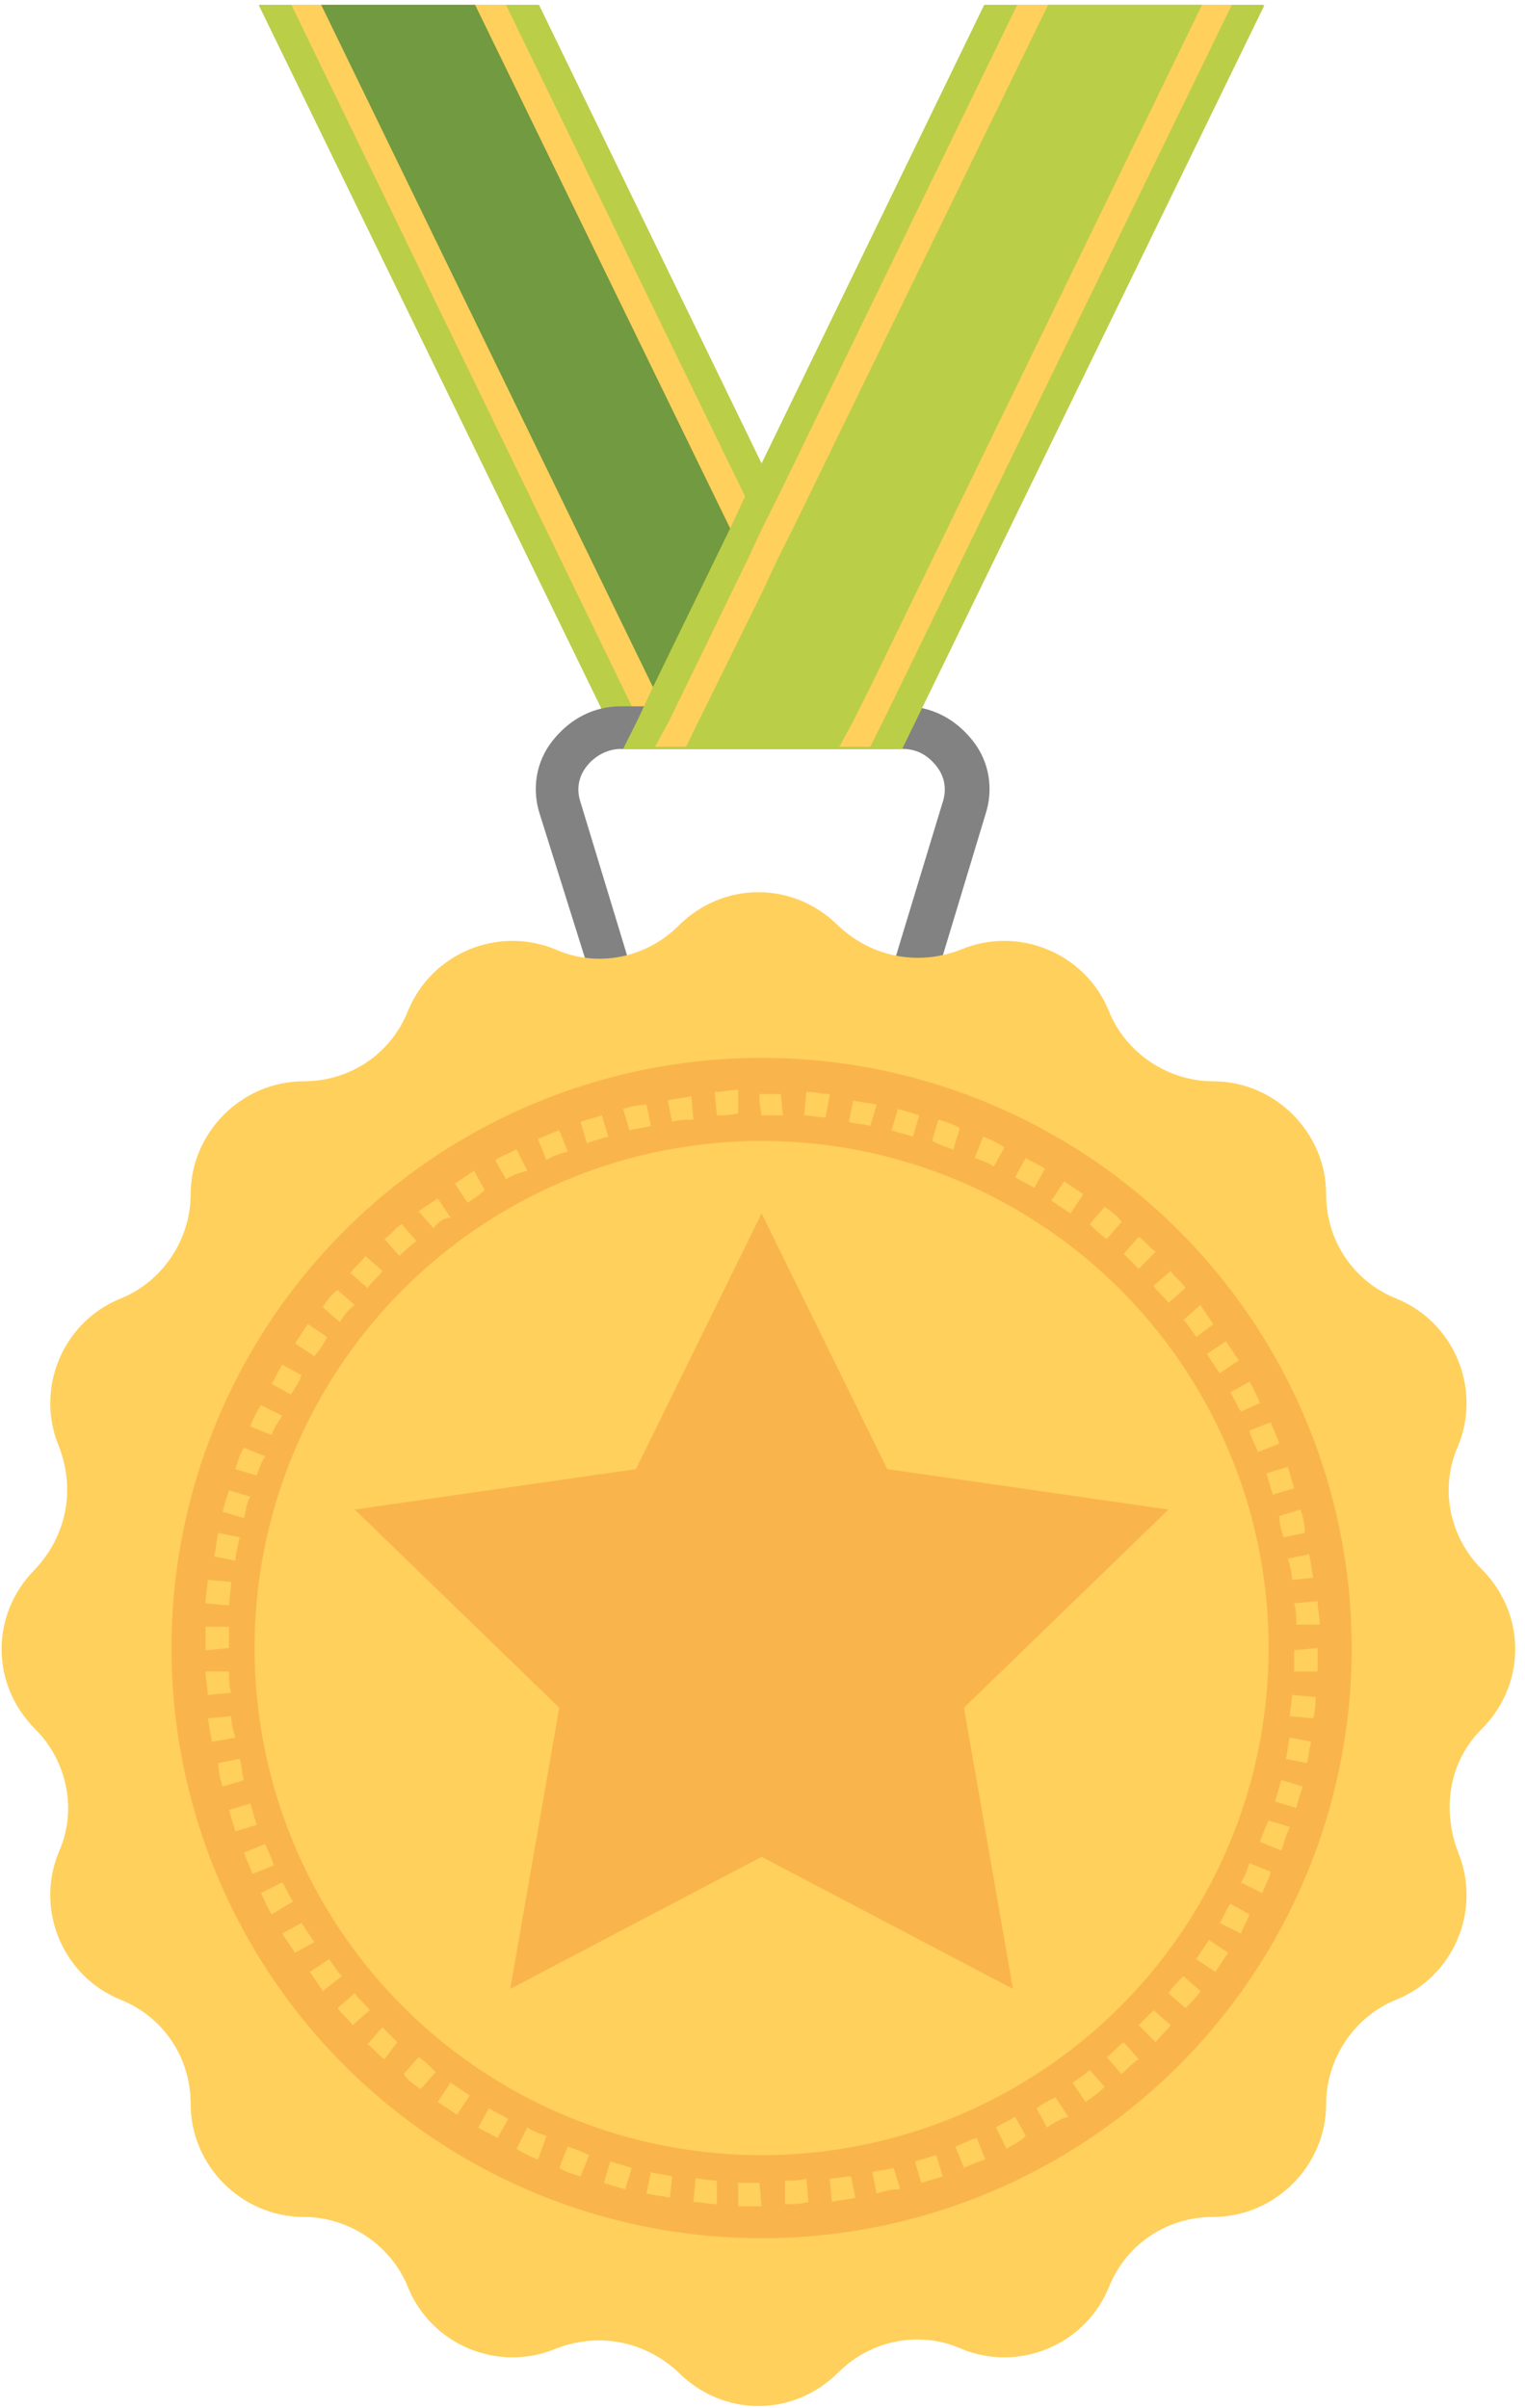 <?xml version="1.0" encoding="UTF-8"?>
<svg width="152px" height="240px" viewBox="0 0 152 240" version="1.1" xmlns="http://www.w3.org/2000/svg" xmlns:xlink="http://www.w3.org/1999/xlink">
    <!-- Generator: Sketch 49.2 (51160) - http://www.bohemiancoding.com/sketch -->
    <title>medal (1)</title>
    <desc>Created with Sketch.</desc>
    <defs></defs>
    <g id="Page-1" stroke="none" stroke-width="1" fill="none" fill-rule="evenodd">
        <g id="medal-(1)">
            <path d="M25.905,0.478 C25.852,0.478 25.799,0.531 25.799,0.531 L61.896,74.636 L62.108,74.636 L65.081,74.636 L68.266,74.636 L83.554,74.636 L86.527,74.636 L89.712,74.636 L88.226,71.663 L88.173,71.557 L86.739,68.478 L79.095,52.765 L79.042,52.659 L77.609,49.58 L77.556,49.474 L75.91,46.183 L53.721,0.478 L50.43,0.478 L47.351,0.478 L32.01,0.478 L29.037,0.478 L25.905,0.478 Z" id="Shape" fill="#BBCE48" fill-rule="nonzero"></path>
            <polygon id="Shape" fill="#FFD05B" fill-rule="nonzero" points="86.527 74.636 65.081 74.636 63.595 71.663 29.037 0.478 50.43 0.478 74.211 49.368 74.265 49.474 75.91 52.765 77.396 55.951 85.041 71.663 85.094 71.77"></polygon>
            <polygon id="Shape" fill="#729A40" fill-rule="nonzero" points="83.554 74.636 68.266 74.636 68.16 74.424 66.78 71.876 66.727 71.77 65.081 68.478 32.01 0.478 47.351 0.478 72.725 52.553 72.778 52.659 74.424 55.951 75.91 59.136 83.448 74.424"></polygon>
            <path d="M90.349,100.966 L61.471,100.966 C60.622,100.966 59.773,100.329 59.56,99.479 L53.827,81.219 C52.978,78.67 53.403,75.91 55.101,73.787 C56.8,71.663 59.136,70.389 61.896,70.389 L90.137,70.389 C92.897,70.389 95.233,71.663 96.931,73.787 C98.63,75.91 99.055,78.67 98.205,81.219 L92.685,99.479 C92.048,100.329 91.411,100.966 90.349,100.966 Z M62.958,96.719 L88.863,96.719 L93.959,79.945 C94.383,78.67 94.171,77.396 93.322,76.335 C92.472,75.273 91.411,74.636 89.924,74.636 L61.896,74.636 C60.622,74.636 59.348,75.273 58.499,76.335 C57.649,77.396 57.437,78.67 57.862,79.945 L62.958,96.719 Z" id="Shape" fill="#828282" fill-rule="nonzero"></path>
            <path d="M147.68,172.311 C152.139,167.852 152.139,160.845 147.68,156.385 C144.495,153.2 143.433,148.317 145.344,144.07 C147.68,138.337 144.919,131.754 139.186,129.419 C134.94,127.72 132.179,123.686 132.179,119.014 C132.179,112.857 127.083,107.761 120.925,107.761 C116.466,107.761 112.22,105 110.521,100.753 C108.185,95.02 101.603,92.26 95.87,94.596 C91.623,96.294 86.952,95.445 83.554,92.26 C79.095,87.801 72.088,87.801 67.629,92.26 C64.444,95.445 59.56,96.507 55.314,94.596 C49.58,92.26 42.998,95.02 40.662,100.753 C38.964,105 34.929,107.761 30.258,107.761 C24.1,107.761 19.004,112.857 19.004,119.014 C19.004,123.473 16.244,127.72 11.997,129.419 C6.264,131.754 3.504,138.337 5.839,144.07 C7.538,148.317 6.689,152.988 3.504,156.385 C-0.956,160.845 -0.956,167.852 3.504,172.311 C6.689,175.496 7.75,180.379 5.839,184.626 C3.504,190.359 6.264,196.942 11.997,199.277 C16.244,200.976 19.004,205.01 19.004,209.682 C19.004,215.84 24.1,220.936 30.258,220.936 C34.717,220.936 38.964,223.696 40.662,227.943 C42.998,233.676 49.58,236.436 55.314,234.1 C59.56,232.402 64.232,233.251 67.629,236.436 C72.088,240.895 79.095,240.895 83.554,236.436 C86.739,233.251 91.623,232.189 95.87,234.1 C101.603,236.436 108.185,233.676 110.521,227.943 C112.22,223.696 116.254,220.936 120.925,220.936 C127.083,220.936 132.179,215.84 132.179,209.682 C132.179,205.223 134.94,200.976 139.186,199.277 C144.919,196.942 147.68,190.359 145.344,184.626 C143.645,180.167 144.495,175.496 147.68,172.311 Z" id="Shape" fill="#FFD05B" fill-rule="nonzero"></path>
            <circle id="Oval" fill="#F9B54C" fill-rule="nonzero" cx="75.91" cy="164.242" r="58.817"></circle>
            <g id="Group" transform="translate(20.172, 108.291)" fill="#FFD05B" fill-rule="nonzero">
                <path d="M55.738,111.583 C54.889,111.583 54.252,111.583 53.403,111.583 L53.403,109.247 C54.04,109.247 54.889,109.247 55.526,109.247 L55.738,111.583 Z M58.074,111.37 L58.074,109.035 C58.711,109.035 59.56,109.035 60.197,108.822 L60.41,111.158 C59.56,111.37 58.923,111.37 58.074,111.37 Z M51.279,111.37 C50.43,111.37 49.793,111.158 48.943,111.158 L49.156,108.822 C49.793,108.822 50.642,109.035 51.279,109.035 L51.279,111.37 Z M62.745,111.158 L62.533,108.822 C63.17,108.822 64.019,108.61 64.656,108.61 L65.081,110.733 C64.232,110.946 63.382,110.946 62.745,111.158 Z M46.608,110.733 C45.758,110.521 45.121,110.521 44.272,110.309 L44.697,108.185 C45.334,108.398 46.183,108.398 46.82,108.61 L46.608,110.733 Z M67.204,110.309 L66.78,108.185 C67.417,107.973 68.266,107.973 68.903,107.761 L69.54,109.884 C68.691,109.884 67.841,110.096 67.204,110.309 Z M42.149,109.884 C41.299,109.672 40.662,109.459 40.025,109.247 L40.662,107.124 C41.299,107.336 42.149,107.548 42.786,107.761 L42.149,109.884 Z M71.663,109.247 L71.026,107.124 C71.663,106.911 72.513,106.699 73.15,106.487 L73.787,108.61 C73.15,108.822 72.3,109.035 71.663,109.247 Z M37.69,108.61 C37.053,108.398 36.203,108.185 35.566,107.761 L36.416,105.637 C37.053,105.849 37.69,106.062 38.539,106.487 L37.69,108.61 Z M75.91,107.761 L75.061,105.637 C75.698,105.425 76.335,105 77.184,104.788 L78.033,106.911 C77.396,107.124 76.759,107.336 75.91,107.761 Z M33.443,106.911 C32.806,106.699 31.957,106.274 31.32,105.849 L32.381,103.726 C33.018,104.151 33.655,104.363 34.292,104.575 L33.443,106.911 Z M80.157,105.849 L79.095,103.726 C79.732,103.301 80.369,103.089 81.006,102.664 L82.068,104.575 C81.431,105.212 80.794,105.425 80.157,105.849 Z M29.409,104.788 C28.772,104.363 28.135,104.151 27.498,103.726 L28.559,101.815 C29.196,102.24 29.833,102.452 30.47,102.877 L29.409,104.788 Z M84.191,103.726 L83.13,101.815 C83.767,101.39 84.404,100.966 85.041,100.753 L86.315,102.664 C85.465,102.877 84.828,103.301 84.191,103.726 Z M25.374,102.452 C24.737,102.027 24.1,101.603 23.463,101.178 L24.737,99.267 C25.374,99.692 26.011,100.116 26.648,100.541 L25.374,102.452 Z M88.013,101.178 L86.739,99.267 C87.376,98.842 88.013,98.418 88.438,97.993 L89.924,99.692 C89.287,100.329 88.65,100.753 88.013,101.178 Z M21.764,99.904 C21.127,99.479 20.49,99.055 20.066,98.418 L21.552,96.719 C22.189,97.144 22.614,97.568 23.251,98.205 L21.764,99.904 Z M91.623,98.418 L90.137,96.719 C90.774,96.294 91.198,95.657 91.835,95.233 L93.322,96.931 C92.685,97.356 92.26,97.781 91.623,98.418 Z M18.155,96.931 C17.518,96.507 17.093,95.87 16.456,95.445 L17.942,93.746 C18.367,94.171 19.004,94.808 19.429,95.233 L18.155,96.931 Z M95.02,95.233 L93.322,93.534 C93.746,93.109 94.383,92.472 94.808,92.048 L96.507,93.534 C96.082,94.171 95.445,94.596 95.02,95.233 Z M14.97,93.534 C14.545,92.897 13.908,92.472 13.483,91.835 L15.182,90.349 C15.607,90.986 16.244,91.411 16.668,92.048 L14.97,93.534 Z M97.993,91.835 L96.294,90.349 C96.719,89.712 97.144,89.287 97.781,88.65 L99.479,90.137 C99.055,90.774 98.63,91.198 97.993,91.835 Z M11.997,90.137 C11.572,89.5 11.148,88.863 10.723,88.226 L12.634,86.952 C13.059,87.589 13.483,88.226 13.908,88.65 L11.997,90.137 Z M100.966,88.226 L99.055,86.952 C99.479,86.315 99.904,85.678 100.329,85.041 L102.24,86.315 C101.815,86.952 101.39,87.589 100.966,88.226 Z M9.237,86.315 C8.812,85.678 8.387,85.041 7.963,84.404 L9.874,83.342 C10.298,83.979 10.723,84.616 11.148,85.253 L9.237,86.315 Z M103.514,84.404 L101.39,83.342 C101.815,82.705 102.027,82.068 102.452,81.431 L104.363,82.493 C104.151,83.13 103.726,83.767 103.514,84.404 Z M6.901,82.493 C6.476,81.856 6.264,81.219 5.839,80.369 L7.963,79.307 C8.387,79.945 8.6,80.582 9.024,81.219 L6.901,82.493 Z M105.637,80.369 L103.514,79.307 C103.938,78.67 104.151,78.033 104.363,77.396 L106.487,78.246 C106.274,79.095 105.849,79.732 105.637,80.369 Z M4.99,78.458 C4.778,77.821 4.353,76.972 4.141,76.335 L6.264,75.485 C6.476,76.122 6.901,76.759 7.113,77.609 L4.99,78.458 Z M107.548,76.122 L105.425,75.273 C105.637,74.636 105.849,73.999 106.274,73.15 L108.398,73.787 C107.973,74.636 107.761,75.485 107.548,76.122 Z M3.291,74.211 C3.079,73.574 2.867,72.725 2.654,72.088 L4.778,71.451 C4.99,72.088 5.202,72.937 5.415,73.574 L3.291,74.211 Z M109.035,71.876 L106.911,71.239 C107.124,70.602 107.336,69.752 107.548,69.115 L109.672,69.752 C109.459,70.389 109.247,71.026 109.035,71.876 Z M2.017,69.752 C1.805,69.115 1.593,68.266 1.593,67.417 L3.716,66.992 C3.928,67.629 3.928,68.478 4.141,69.115 L2.017,69.752 Z M110.096,67.417 L107.973,66.992 C108.185,66.355 108.185,65.506 108.398,64.869 L110.521,65.293 C110.309,65.93 110.309,66.567 110.096,67.417 Z M0.956,65.293 C0.743,64.444 0.743,63.807 0.531,62.958 L2.867,62.745 C2.867,63.382 3.079,64.232 3.291,64.869 L0.956,65.293 Z M110.733,62.958 L108.398,62.745 C108.398,62.108 108.61,61.259 108.61,60.622 L110.946,60.834 C110.946,61.259 110.946,62.108 110.733,62.958 Z M0.531,60.622 C0.531,59.773 0.319,59.136 0.319,58.286 L2.654,58.286 C2.654,58.923 2.654,59.773 2.867,60.41 L0.531,60.622 Z M111.158,58.286 L108.822,58.286 C108.822,57.649 108.822,56.8 108.822,56.163 L111.158,55.951 L111.158,56.163 C111.158,56.8 111.158,57.437 111.158,58.286 Z M0.319,56.163 C0.319,55.314 0.319,54.677 0.319,53.827 L2.654,53.827 C2.654,54.464 2.654,55.314 2.654,55.951 L0.319,56.163 Z M109.035,53.615 C109.035,52.978 109.035,52.128 108.822,51.491 L111.158,51.279 C111.158,52.128 111.37,52.765 111.37,53.615 L109.035,53.615 Z M2.654,51.704 L0.319,51.491 C0.319,50.642 0.531,50.005 0.531,49.156 L2.867,49.368 C2.867,50.217 2.654,51.067 2.654,51.704 Z M108.61,49.156 C108.61,48.519 108.398,47.669 108.185,47.032 L110.309,46.608 C110.521,47.457 110.521,48.094 110.733,48.943 L108.61,49.156 Z M3.291,47.245 L1.168,46.82 C1.38,45.971 1.38,45.334 1.593,44.484 L3.716,44.909 C3.504,45.971 3.291,46.608 3.291,47.245 Z M107.761,44.909 C107.548,44.272 107.336,43.423 107.336,42.786 L109.459,42.149 C109.672,42.786 109.884,43.635 109.884,44.484 L107.761,44.909 Z M4.141,42.998 L2.017,42.361 C2.23,41.512 2.442,40.875 2.654,40.238 L4.778,40.875 C4.353,41.512 4.353,42.361 4.141,42.998 Z M106.699,40.662 C106.487,40.025 106.274,39.176 106.062,38.539 L108.185,37.902 C108.398,38.539 108.61,39.388 108.822,40.025 L106.699,40.662 Z M5.415,38.751 L3.291,38.114 C3.504,37.477 3.716,36.628 4.141,35.991 L6.264,36.84 C5.839,37.477 5.627,38.114 5.415,38.751 Z M105.212,36.416 C105,35.779 104.575,35.142 104.363,34.292 L106.487,33.443 C106.699,34.08 107.124,34.929 107.336,35.566 L105.212,36.416 Z M6.901,34.717 L4.778,33.868 C4.99,33.231 5.415,32.381 5.839,31.744 L7.963,32.806 C7.538,33.443 7.113,34.08 6.901,34.717 Z M103.514,32.381 C103.089,31.744 102.877,31.107 102.452,30.47 L104.363,29.409 C104.788,30.046 105,30.683 105.425,31.532 L103.514,32.381 Z M8.812,30.683 L6.901,29.621 C7.326,28.984 7.538,28.347 7.963,27.71 L9.874,28.772 C9.661,29.409 9.237,30.046 8.812,30.683 Z M101.39,28.559 C100.966,27.922 100.541,27.285 100.116,26.648 L102.027,25.374 C102.452,26.011 102.877,26.648 103.301,27.285 L101.39,28.559 Z M11.148,26.861 L9.237,25.586 C9.661,24.949 10.086,24.312 10.511,23.675 L12.422,24.949 C11.997,25.799 11.572,26.436 11.148,26.861 Z M99.055,24.949 C98.63,24.312 98.205,23.675 97.781,23.251 L99.479,21.764 C99.904,22.401 100.329,23.038 100.753,23.675 L99.055,24.949 Z M13.696,23.463 L11.997,21.977 C12.422,21.34 12.846,20.703 13.483,20.278 L15.182,21.764 C14.545,22.189 14.12,22.826 13.696,23.463 Z M96.294,21.552 C95.87,20.915 95.233,20.49 94.808,19.853 L96.507,18.367 C96.931,19.004 97.568,19.429 97.993,20.066 L96.294,21.552 Z M16.456,20.066 L14.757,18.579 C15.182,17.942 15.819,17.518 16.244,16.881 L17.942,18.367 C17.518,19.004 16.881,19.429 16.456,20.066 Z M93.322,18.155 C92.897,17.73 92.26,17.093 91.835,16.668 L93.322,14.97 C93.959,15.394 94.383,16.031 95.02,16.456 L93.322,18.155 Z M19.641,16.881 L18.155,15.182 C18.792,14.757 19.216,14.12 19.853,13.696 L21.34,15.394 C20.703,15.819 20.066,16.456 19.641,16.881 Z M90.137,15.182 C89.5,14.757 89.075,14.333 88.438,13.696 L89.924,11.997 C90.561,12.422 91.198,12.846 91.623,13.483 L90.137,15.182 Z M23.038,14.12 L21.552,12.422 C22.189,11.997 22.826,11.572 23.463,11.148 L24.737,13.059 C24.1,13.059 23.463,13.483 23.038,14.12 Z M86.527,12.634 C85.89,12.209 85.253,11.785 84.616,11.36 L85.89,9.449 C86.527,9.874 87.164,10.298 87.801,10.723 L86.527,12.634 Z M26.436,11.572 L25.162,9.661 C25.799,9.237 26.436,8.812 27.073,8.387 L28.135,10.298 C27.71,10.723 27.073,11.148 26.436,11.572 Z M82.917,10.086 C82.28,9.661 81.643,9.449 81.006,9.024 L82.068,7.113 C82.705,7.538 83.342,7.75 83.979,8.175 L82.917,10.086 Z M30.258,9.237 L29.196,7.326 C29.833,6.901 30.47,6.689 31.32,6.264 L32.381,8.387 C31.532,8.6 30.895,8.812 30.258,9.237 Z M78.883,7.963 C78.246,7.538 77.609,7.326 76.972,7.113 L77.821,4.99 C78.458,5.202 79.307,5.627 79.945,6.052 L78.883,7.963 Z M34.292,7.326 L33.443,5.202 C34.08,4.99 34.929,4.565 35.566,4.353 L36.416,6.476 C35.566,6.689 34.929,6.901 34.292,7.326 Z M74.848,6.264 C74.211,6.052 73.574,5.839 72.725,5.415 L73.362,3.291 C73.999,3.504 74.848,3.716 75.485,4.141 L74.848,6.264 Z M38.327,5.627 L37.69,3.504 C38.327,3.291 39.176,3.079 39.813,2.867 L40.45,4.99 C39.601,5.202 38.964,5.415 38.327,5.627 Z M70.814,4.99 C70.177,4.778 69.328,4.565 68.691,4.353 L69.328,2.23 C70.177,2.442 70.814,2.654 71.451,2.867 L70.814,4.99 Z M42.573,4.353 L41.936,2.23 C42.573,2.017 43.423,1.805 44.272,1.805 L44.697,3.928 C43.847,4.141 43.21,4.141 42.573,4.353 Z M66.567,3.928 C65.93,3.716 65.081,3.716 64.444,3.504 L64.869,1.38 C65.718,1.593 66.355,1.593 67.204,1.805 L66.567,3.928 Z M46.82,3.504 L46.395,1.38 C47.245,1.168 47.882,1.168 48.731,0.956 L48.943,3.291 C48.306,3.291 47.457,3.291 46.82,3.504 Z M62.108,3.079 C61.471,3.079 60.622,2.867 59.985,2.867 L60.197,0.531 C61.047,0.531 61.684,0.743 62.533,0.743 L62.108,3.079 Z M51.279,2.867 L51.067,0.531 C51.916,0.531 52.553,0.319 53.403,0.319 L53.403,2.654 C52.553,2.867 51.916,2.867 51.279,2.867 Z M57.862,2.867 C57.225,2.867 56.588,2.867 55.738,2.867 L55.526,1.38 L55.526,0.743 C56.163,0.743 57.012,0.743 57.649,0.743 L57.862,2.867 Z" id="Shape"></path>
                <circle id="Oval" cx="55.738" cy="55.951" r="50.536"></circle>
            </g>
            <path d="M126.021,0.531 L89.924,74.636 L62.108,74.636 L63.595,71.663 L65.081,68.478 L72.725,52.765 L72.778,52.659 L74.211,49.58 L74.265,49.474 L75.91,46.183 L98.099,0.478 L125.809,0.478 C125.862,0.478 125.968,0.531 126.021,0.531 Z" id="Shape" fill="#BBCE48" fill-rule="nonzero"></path>
            <polygon id="Shape" fill="#FFD05B" fill-rule="nonzero" points="122.783 0.478 88.226 71.451 88.173 71.557 86.739 74.424 65.293 74.424 66.727 71.77 66.78 71.663 74.424 55.951 75.91 52.765 77.556 49.474 77.609 49.368 101.39 0.478"></polygon>
            <polygon id="Shape" fill="#BBCE48" fill-rule="nonzero" points="119.811 0.478 86.739 68.478 85.094 71.77 85.041 71.876 83.66 74.424 83.554 74.636 68.266 74.636 68.372 74.424 75.91 59.136 77.396 55.951 79.042 52.659 79.042 52.659 79.095 52.553 104.469 0.478"></polygon>
            <polygon id="Shape" fill="#F9B54C" fill-rule="nonzero" points="75.91 120.925 88.438 146.406 116.466 150.44 96.082 170.187 100.966 198.216 75.91 185.051 50.854 198.216 55.738 170.187 35.354 150.44 63.382 146.406"></polygon>
            <path d="M29.037,0.478 L25.905,0.478" id="Shape"></path>
        </g>
    </g>
</svg>